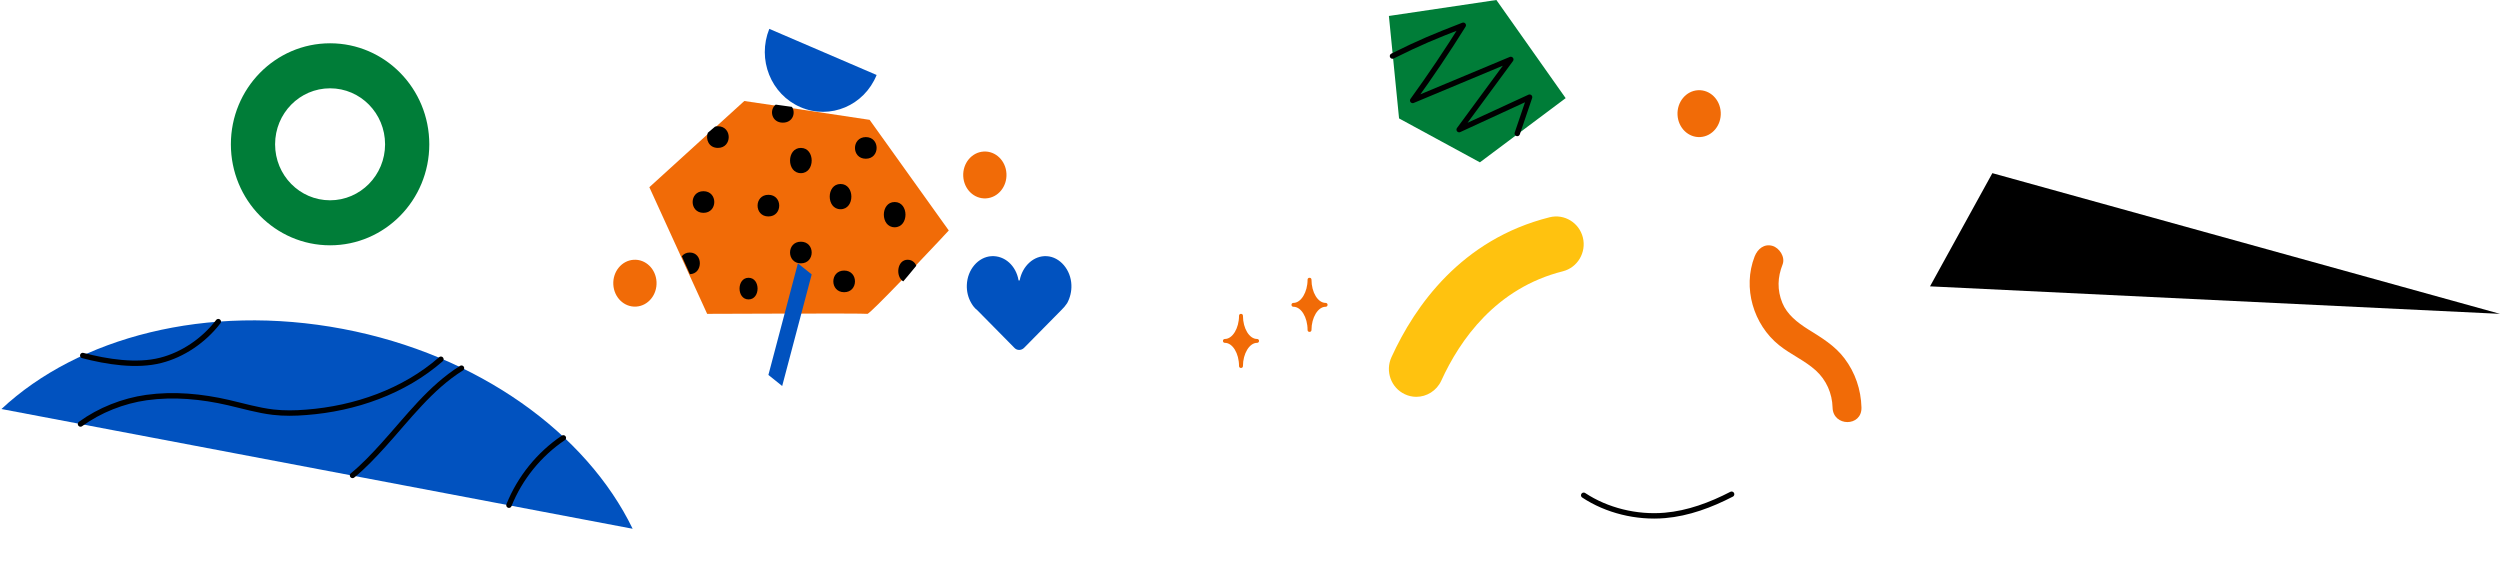 <svg width="693" height="160" viewBox="0 0 693 160" fill="none" xmlns="http://www.w3.org/2000/svg">
<path d="M693.001 87L552.282 48L535.001 79.377L693.001 87Z" fill="black"/>
<path d="M296.993 79.008C296.854 74.791 293.825 71.23 290.177 71.011C286.527 70.793 283.429 73.775 282.673 77.626C282.673 77.7 282.603 77.774 282.466 77.774C282.397 77.774 282.327 77.7 282.327 77.626C281.639 73.702 278.542 70.793 274.823 71.011C271.175 71.23 268.146 74.72 268.007 79.008C267.94 80.753 268.351 82.499 269.246 84.025C269.66 84.752 270.211 85.478 270.899 85.987L281.227 96.455C281.915 97.182 283.085 97.182 283.842 96.455L294.169 85.987C294.789 85.405 295.34 84.752 295.821 84.025C296.649 82.499 297.06 80.753 296.993 79.008Z" fill="#0152BF"/>
<path d="M181.99 78.136C181.803 74.545 178.978 71.808 175.663 72.011C172.349 72.211 169.825 75.273 170.01 78.864C170.197 82.455 173.022 85.19 176.337 84.99C179.651 84.789 182.175 81.727 181.99 78.136Z" fill="#F16B07"/>
<path d="M476.991 31.135C476.804 27.544 473.979 24.81 470.664 25.01C467.35 25.213 464.825 28.274 465.011 31.865C465.198 35.456 468.023 38.19 471.338 37.99C474.652 37.787 477.176 34.726 476.991 31.135Z" fill="#F16B07"/>
<path d="M278.99 48.136C278.805 44.545 275.979 41.808 272.664 42.011C269.349 42.211 266.823 45.273 267.01 48.864C267.195 52.455 270.021 55.192 273.336 54.989C276.651 54.789 279.177 51.727 278.99 48.136Z" fill="#F16B07"/>
<path d="M348.456 93.963C346.337 93.963 344.545 91.071 344.545 87.536C344.545 87.213 344.326 87 344.001 87C343.674 87 343.458 87.213 343.458 87.536C343.458 90.964 341.663 93.963 339.544 93.963C339.218 93.963 339 94.178 339 94.499C339 94.822 339.218 95.035 339.544 95.035C341.663 95.035 343.458 97.927 343.458 101.464C343.458 101.785 343.674 102 344.001 102C344.326 102 344.545 101.785 344.545 101.464C344.545 98.034 346.337 95.035 348.456 95.035C348.782 95.035 349 94.822 349 94.499C349 94.178 348.782 93.963 348.456 93.963Z" fill="#F16B07"/>
<path d="M367.456 83.965C365.337 83.965 363.545 81.071 363.545 77.536C363.545 77.215 363.326 77 363.001 77C362.674 77 362.458 77.215 362.458 77.536C362.458 80.966 360.663 83.965 358.544 83.965C358.218 83.965 358 84.178 358 84.501C358 84.822 358.218 85.037 358.544 85.037C360.663 85.037 362.458 87.929 362.458 91.464C362.458 91.787 362.674 92 363.001 92C363.326 92 363.545 91.787 363.545 91.464C363.545 88.036 365.337 85.037 367.456 85.037C367.784 85.037 368 84.822 368 84.501C368 84.178 367.784 83.965 367.456 83.965Z" fill="#F16B07"/>
<path d="M263 63.887C263 63.887 258.718 68.52 253.857 73.591C252.558 75.005 251.162 76.42 249.863 77.786C245.102 82.709 240.819 87.049 240.433 87C239.567 86.806 196.023 87 196.023 87L191.211 76.469L188.901 71.397L180 51.893L195.975 37.361L197.947 35.606L206.32 28L214.594 29.219L218.973 29.9L241.059 33.217L263 63.887Z" fill="#F16B07"/>
<path d="M213 60C217 60 217 54 213 54C209 54 209 60 213 60Z" fill="black"/>
<path d="M207.5 83C210.833 83 210.833 77 207.5 77C204.167 77 204.167 83 207.5 83Z" fill="black"/>
<path d="M222 73C226 73 226 67 222 67C218 67 218 73 222 73Z" fill="black"/>
<path d="M247.999 63C252 63 252 56 247.999 56C244 56 244 63 247.999 63Z" fill="black"/>
<path d="M234 81C238 81 238 75 234 75C230 75 230 81 234 81Z" fill="black"/>
<path d="M233 58C237 58 237 51 233 51C229 51 229 58 233 58Z" fill="black"/>
<path d="M240 44C244 44 244 38 240 38C236 38.048 236 44 240 44Z" fill="black"/>
<path d="M199.008 41C196.446 41 195.559 38.572 196.2 36.81L198.219 35.096C198.466 35.048 198.711 35 199.008 35C202.997 35 202.997 41 199.008 41Z" fill="black"/>
<path d="M222 48C226 48 226 41 222 41C218 41 218 48 222 48Z" fill="black"/>
<path d="M195 59C199 59 199 53 195 53C191 53 191 59 195 59Z" fill="black"/>
<path d="M254 73.663C252.823 75.126 251.559 76.588 250.383 78C248.161 76.687 248.641 71.95 251.647 72C252.823 72.051 253.608 72.705 254 73.663Z" fill="black"/>
<path d="M191.241 76L189 71.046C189.467 70.429 190.213 70 191.194 70C194.927 70 194.927 75.904 191.241 76Z" fill="black"/>
<path d="M217.004 34C213.848 34 213.158 30.428 215.033 29L219.52 29.624C220.653 31.277 219.766 34 217.004 34Z" fill="black"/>
<path d="M91.499 12C76.309 12 64 24.532 64 40.001C64 55.467 76.309 68 91.499 68C106.691 68 119 55.467 119 40.001C119 24.532 106.691 12 91.499 12ZM91.499 55.521C83.067 55.521 76.256 48.586 76.256 40.001C76.256 31.414 83.067 24.479 91.499 24.479C99.933 24.479 106.744 31.414 106.744 40.001C106.744 48.586 99.88 55.521 91.499 55.521Z" fill="#007D38"/>
<path d="M243 20.783C239.571 29.262 230.153 33.245 221.92 29.713C213.687 26.179 209.821 16.479 213.25 8L243 20.783Z" fill="#0152BF"/>
<path d="M216.821 107L213 103.934L221.177 73L225 76.066L216.821 107Z" fill="#0152BF"/>
<path d="M175.369 146.572C162.591 120.208 132.707 98.32 95.034 91.174C57.361 84.028 21.702 93.482 0.398 113.38L175.369 146.572Z" fill="#0152BF"/>
<path d="M60.512 89.153C56.471 94.442 50.594 98.353 44.589 99.879C37.835 101.625 29.591 100.283 22.937 98.549" stroke="black" stroke-width="1.5" stroke-linecap="round" stroke-linejoin="round"/>
<path d="M22.315 117.537C27.611 113.681 34.134 111.114 40.597 110.203C48.173 109.14 55.904 109.885 63.348 111.602C67.462 112.549 71.498 113.758 75.694 114.249C78.749 114.606 81.826 114.552 84.884 114.298C98.393 113.279 111.994 108.528 122.219 99.58" stroke="black" stroke-width="1.5" stroke-linecap="round" stroke-linejoin="round"/>
<path d="M127.923 102.053C119.272 107.466 113.131 115.771 106.247 123.379C103.692 126.2 100.691 129.38 97.724 131.789" stroke="black" stroke-width="1.5" stroke-linecap="round" stroke-linejoin="round"/>
<path d="M156.162 121.379C149.47 125.886 144.104 132.476 141.082 140.041" stroke="black" stroke-width="1.5" stroke-linecap="round" stroke-linejoin="round"/>
<path d="M439.001 137.29C445.382 141.516 453.663 143.549 461.504 142.872C467.987 142.323 474.265 139.968 480.001 137" stroke="black" stroke-width="1.5" stroke-linecap="round" stroke-linejoin="round"/>
<path d="M414.796 0L385 4.424L387.819 32.826L410.229 45L434 27.206L414.796 0Z" fill="#007D38"/>
<path d="M386 15.538C393.842 11.643 397.453 10.181 405.618 7C401.194 14.109 396.508 21.058 391.596 27.845C400.672 24.045 409.718 20.28 418.794 16.479C414.012 22.974 409.229 29.435 404.48 35.929C410.985 32.942 417.493 29.955 424 26.935C420.81 36.352 420.584 37 420.584 37" stroke="black" stroke-width="1.5" stroke-linecap="round" stroke-linejoin="round"/>
<path d="M392.599 110C391.516 110 390.435 109.762 389.42 109.281C385.601 107.5 383.944 102.909 385.702 99.04C392.225 84.722 405.14 66.36 429.547 60.228C433.636 59.202 437.761 61.736 438.775 65.848C439.788 69.992 437.287 74.17 433.231 75.199C414.672 79.857 404.666 94.243 399.527 105.514C398.243 108.322 395.471 110 392.599 110Z" fill="#FFC20F"/>
<path d="M511.293 99.352C508.622 95.802 504.882 93.574 501.243 91.311C498.205 89.394 495.368 87.166 494.064 83.964C492.597 80.379 492.73 76.861 494.133 73.31C494.933 71.222 493.231 68.716 491.327 68.158C489.025 67.497 487.222 68.992 486.387 71.082C482.982 79.821 486.086 89.986 493.13 95.661C496.369 98.274 500.275 99.91 503.346 102.695C506.251 105.34 507.886 109.031 507.988 112.964C508.121 118.328 516.134 118.362 515.999 112.964C515.867 107.988 514.265 103.287 511.293 99.352Z" fill="#F16B07"/>
</svg>
